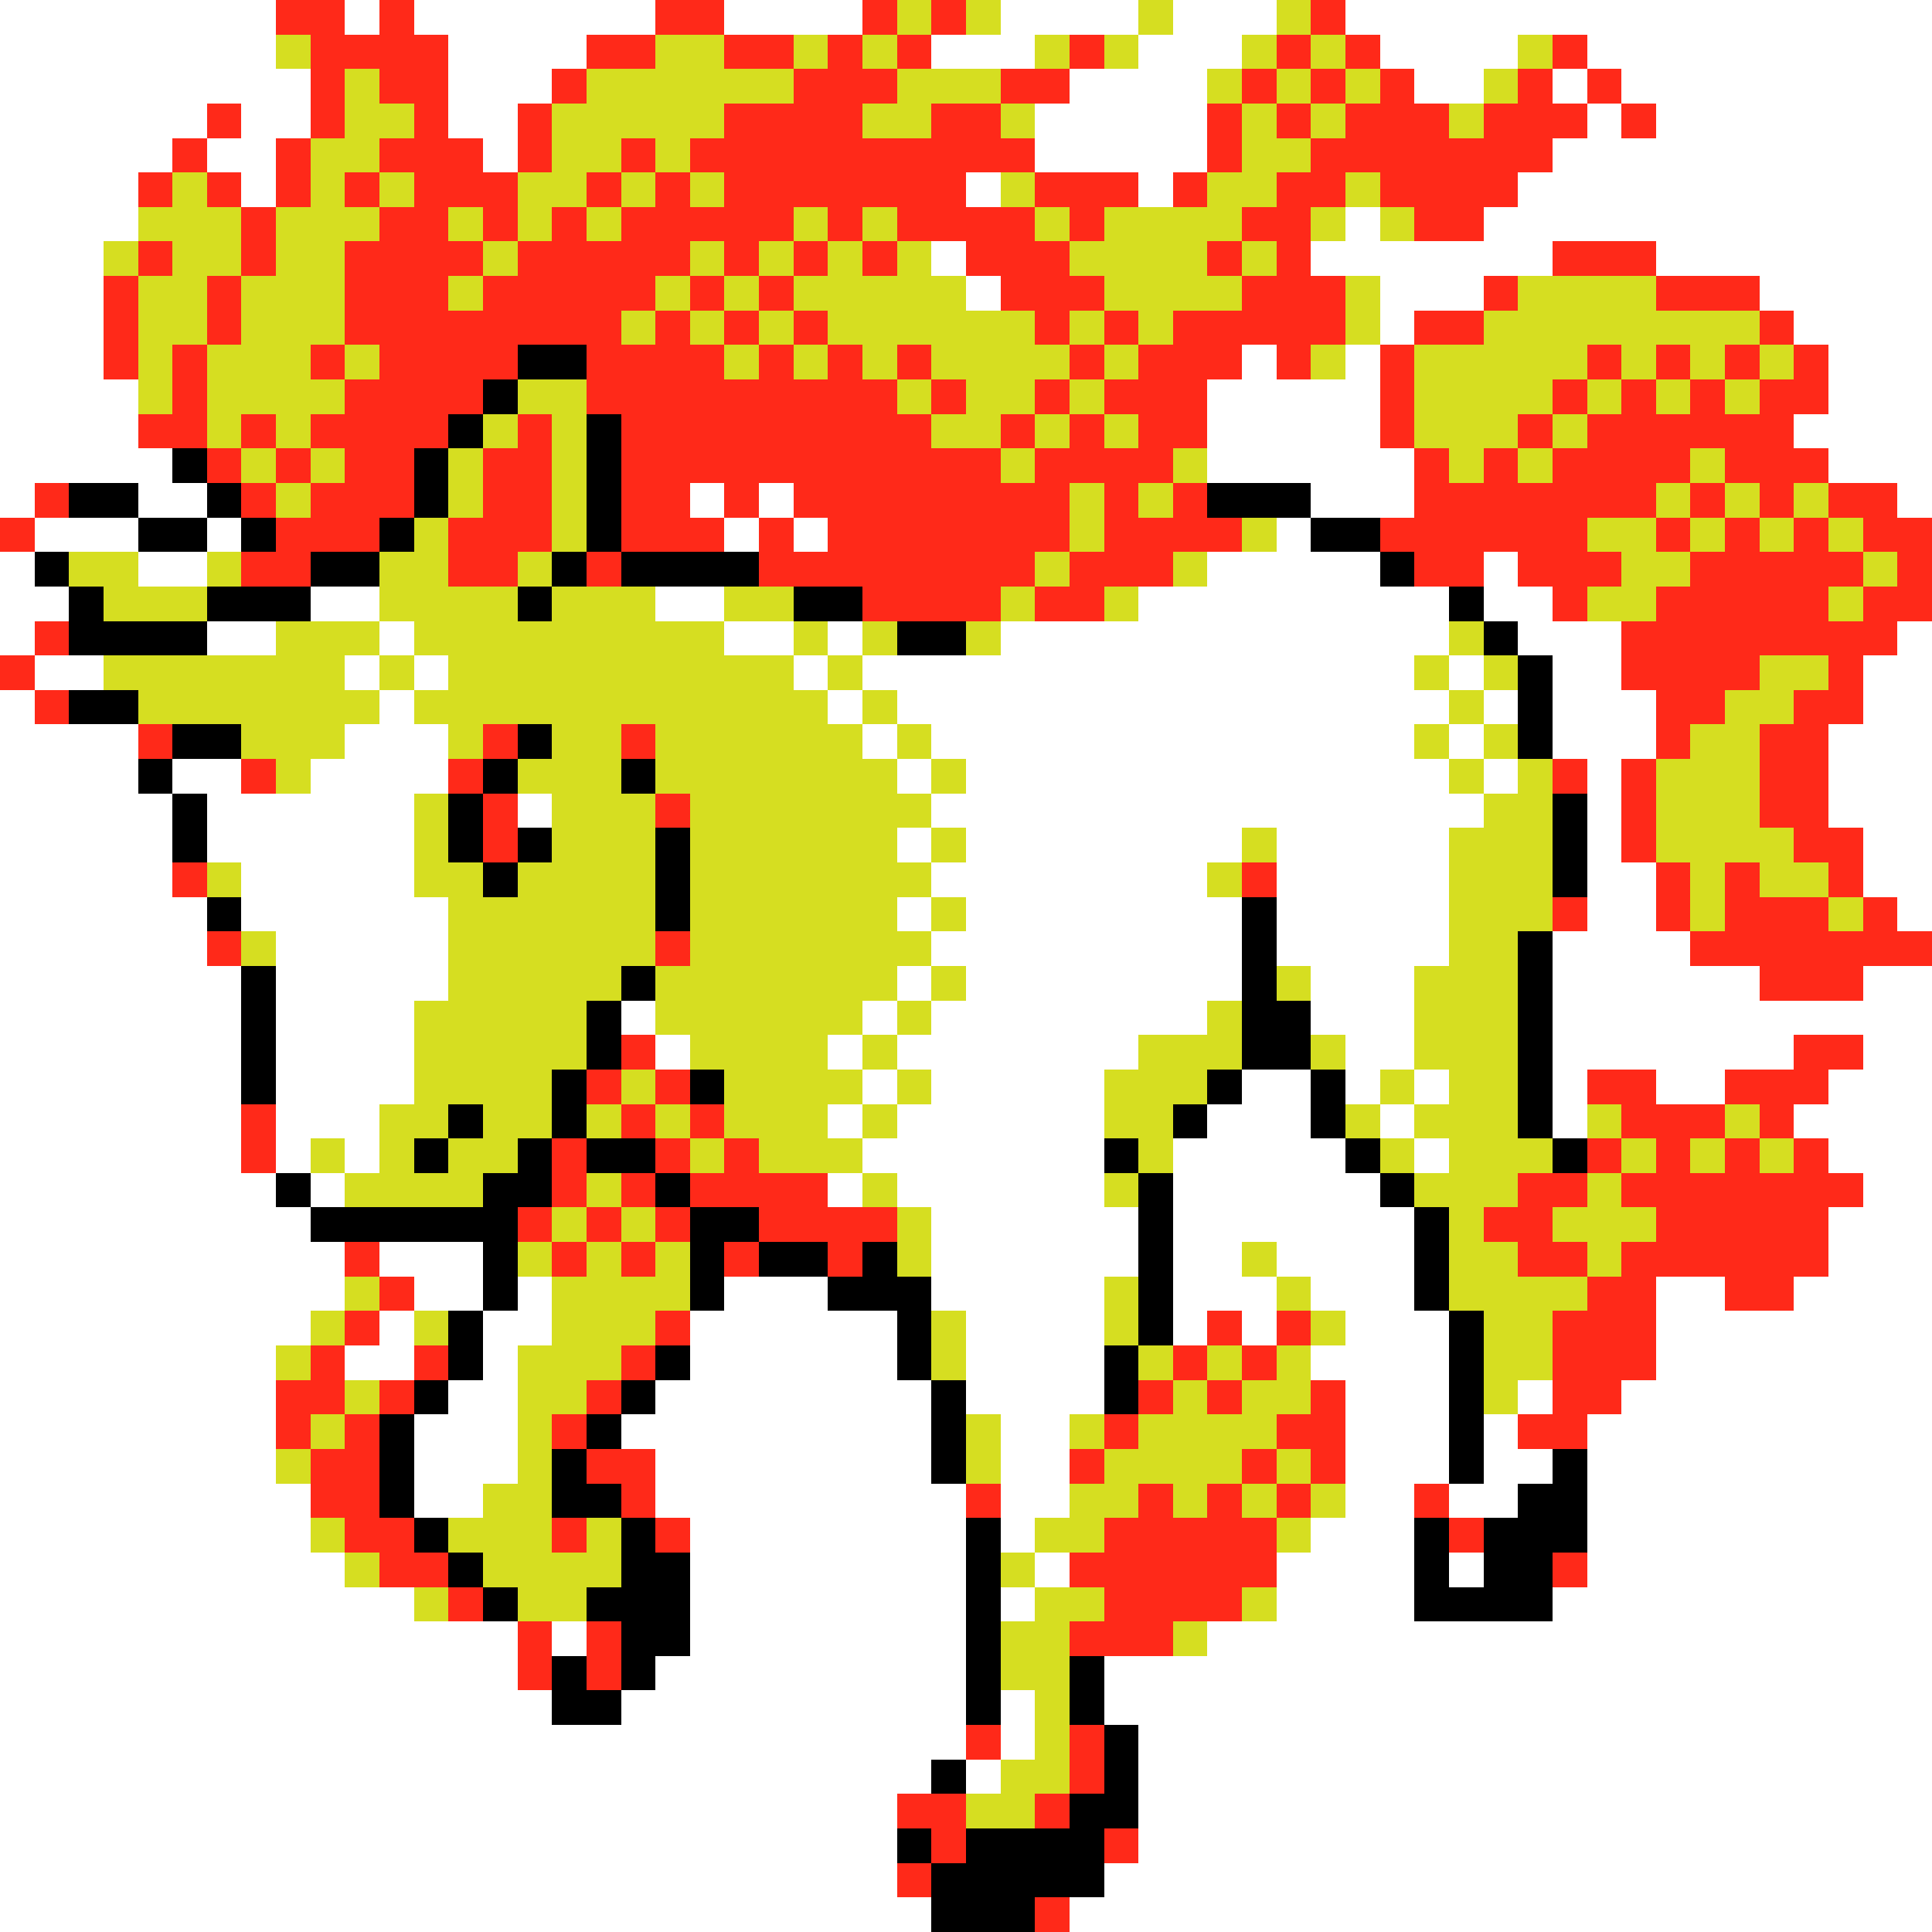<svg xmlns="http://www.w3.org/2000/svg" viewBox="0 -0.5 56 56" shape-rendering="crispEdges">
<rect x="0" y="-0.5" width="56" height="56" fill="#333333" stroke="none"/>
<path stroke="#ffffff" d="M0 0h8M10 0h1M12 0h7M21 0h4M29 0h4M34 0h3M39 0h17M0 1h8M13 1h4M27 1h3M33 1h3M40 1h4M46 1h10M0 2h9M13 2h3M31 2h4M41 2h2M45 2h1M47 2h9M0 3h6M7 3h2M13 3h2M30 3h5M46 3h1M48 3h8M0 4h5M6 4h2M14 4h1M30 4h5M45 4h11M0 5h4M7 5h1M28 5h1M33 5h1M44 5h12M0 6h4M39 6h1M43 6h13M0 7h3M27 7h1M38 7h7M48 7h8M0 8h3M28 8h1M40 8h3M51 8h5M0 9h3M40 9h1M52 9h4M0 10h3M36 10h1M39 10h1M53 10h3M0 11h4M35 11h5M53 11h3M0 12h4M35 12h5M52 12h4M0 13h5M35 13h6M53 13h3M0 14h1M4 14h2M20 14h1M22 14h1M38 14h3M55 14h1M1 15h3M6 15h1M21 15h1M23 15h1M37 15h1M0 16h1M4 16h2M35 16h5M43 16h1M0 17h2M9 17h2M19 17h2M33 17h9M43 17h2M0 18h1M6 18h2M11 18h1M21 18h2M24 18h1M29 18h13M44 18h3M55 18h1M1 19h2M10 19h1M12 19h1M23 19h1M25 19h16M42 19h1M45 19h2M54 19h2M0 20h1M11 20h1M24 20h1M26 20h16M43 20h1M45 20h3M54 20h2M0 21h4M10 21h3M25 21h1M27 21h14M42 21h1M45 21h3M53 21h3M0 22h4M5 22h2M9 22h4M26 22h1M28 22h14M43 22h1M46 22h1M53 22h3M0 23h5M6 23h6M15 23h1M27 23h16M46 23h1M53 23h3M0 24h5M6 24h6M26 24h1M28 24h8M37 24h5M46 24h1M54 24h2M0 25h5M7 25h5M27 25h8M37 25h5M46 25h2M54 25h2M0 26h6M7 26h6M26 26h1M28 26h8M37 26h5M46 26h2M55 26h1M0 27h6M8 27h5M27 27h9M37 27h5M45 27h4M0 28h7M8 28h5M26 28h1M28 28h8M38 28h3M45 28h6M54 28h2M0 29h7M8 29h4M18 29h1M25 29h1M27 29h8M38 29h3M45 29h11M0 30h7M8 30h4M19 30h1M24 30h1M26 30h7M39 30h2M45 30h7M54 30h2M0 31h7M8 31h4M25 31h1M27 31h5M36 31h2M39 31h1M41 31h1M45 31h1M48 31h2M53 31h3M0 32h7M8 32h3M24 32h1M26 32h6M35 32h3M40 32h1M45 32h1M52 32h4M0 33h7M8 33h1M10 33h1M25 33h7M34 33h5M41 33h1M53 33h3M0 34h8M9 34h1M24 34h1M26 34h6M34 34h6M54 34h2M0 35h9M27 35h6M34 35h7M53 35h3M0 36h10M11 36h3M27 36h6M34 36h2M37 36h4M53 36h3M0 37h10M12 37h2M15 37h1M21 37h3M27 37h5M34 37h3M38 37h3M48 37h2M52 37h4M0 38h9M11 38h1M14 38h2M20 38h6M28 38h4M34 38h1M36 38h1M39 38h3M48 38h8M0 39h8M10 39h2M14 39h1M20 39h6M28 39h4M38 39h4M48 39h8M0 40h8M13 40h2M19 40h8M28 40h4M39 40h3M44 40h1M47 40h9M0 41h8M12 41h3M18 41h9M29 41h2M39 41h3M43 41h1M46 41h10M0 42h8M12 42h3M19 42h8M29 42h2M39 42h3M43 42h2M46 42h10M0 43h9M12 43h2M19 43h9M29 43h2M39 43h2M42 43h2M46 43h10M0 44h9M20 44h8M29 44h1M38 44h3M46 44h10M0 45h10M20 45h8M30 45h1M37 45h4M42 45h1M46 45h10M0 46h12M20 46h8M29 46h1M37 46h4M45 46h11M0 47h15M16 47h1M20 47h8M35 47h21M0 48h15M19 48h9M32 48h24M0 49h16M18 49h10M29 49h1M32 49h24M0 50h28M29 50h1M33 50h23M0 51h27M28 51h1M33 51h23M0 52h26M33 52h23M0 53h26M33 53h23M0 54h26M32 54h24M0 55h27M31 55h25" />
<path stroke="#ff2919" d="M8 0h2M11 0h1M19 0h2M25 0h1M27 0h1M38 0h1M9 1h4M17 1h2M21 1h2M24 1h1M26 1h1M31 1h1M37 1h1M39 1h1M45 1h1M9 2h1M11 2h2M16 2h1M23 2h3M29 2h2M36 2h1M38 2h1M40 2h1M44 2h1M46 2h1M6 3h1M9 3h1M12 3h1M15 3h1M21 3h4M27 3h2M35 3h1M37 3h1M39 3h3M43 3h3M47 3h1M5 4h1M8 4h1M11 4h3M15 4h1M18 4h1M20 4h10M35 4h1M38 4h7M4 5h1M6 5h1M8 5h1M10 5h1M12 5h3M17 5h1M19 5h1M21 5h7M30 5h3M34 5h1M37 5h2M40 5h4M7 6h1M11 6h2M14 6h1M16 6h1M18 6h5M24 6h1M26 6h4M31 6h1M36 6h2M41 6h2M4 7h1M7 7h1M10 7h4M15 7h5M21 7h1M23 7h1M25 7h1M28 7h3M35 7h1M37 7h1M45 7h3M3 8h1M6 8h1M10 8h3M14 8h5M20 8h1M22 8h1M29 8h3M36 8h3M43 8h1M48 8h3M3 9h1M6 9h1M10 9h8M19 9h1M21 9h1M23 9h1M30 9h1M32 9h1M34 9h5M41 9h2M51 9h1M3 10h1M5 10h1M9 10h1M11 10h4M17 10h4M22 10h1M24 10h1M26 10h1M31 10h1M33 10h3M37 10h1M40 10h1M46 10h1M48 10h1M50 10h1M52 10h1M5 11h1M10 11h4M17 11h9M27 11h1M30 11h1M32 11h3M40 11h1M45 11h1M47 11h1M49 11h1M51 11h2M4 12h2M7 12h1M9 12h4M15 12h1M18 12h9M29 12h1M31 12h1M33 12h2M40 12h1M44 12h1M46 12h6M6 13h1M8 13h1M10 13h2M14 13h2M18 13h11M30 13h4M41 13h1M43 13h1M45 13h4M50 13h3M1 14h1M7 14h1M9 14h3M14 14h2M18 14h2M21 14h1M23 14h8M32 14h1M34 14h1M41 14h7M49 14h1M51 14h1M53 14h2M0 15h1M8 15h3M13 15h3M18 15h3M22 15h1M24 15h7M32 15h4M40 15h6M48 15h1M50 15h1M52 15h1M54 15h2M7 16h2M13 16h2M17 16h1M22 16h8M31 16h3M41 16h2M44 16h3M49 16h5M55 16h1M25 17h4M30 17h2M45 17h1M48 17h5M54 17h2M1 18h1M47 18h8M0 19h1M47 19h4M53 19h1M1 20h1M48 20h2M52 20h2M4 21h1M14 21h1M18 21h1M48 21h1M51 21h2M7 22h1M13 22h1M45 22h1M47 22h1M51 22h2M14 23h1M19 23h1M47 23h1M51 23h2M14 24h1M47 24h1M52 24h2M5 25h1M36 25h1M48 25h1M50 25h1M53 25h1M45 26h1M48 26h1M50 26h3M54 26h1M6 27h1M19 27h1M49 27h7M51 28h3M18 30h1M52 30h2M17 31h1M19 31h1M46 31h2M50 31h3M7 32h1M18 32h1M20 32h1M47 32h3M51 32h1M7 33h1M16 33h1M19 33h1M21 33h1M46 33h1M48 33h1M50 33h1M52 33h1M16 34h1M18 34h1M20 34h4M44 34h2M47 34h7M15 35h1M17 35h1M19 35h1M22 35h4M43 35h2M48 35h5M10 36h1M16 36h1M18 36h1M21 36h1M24 36h1M44 36h2M47 36h6M11 37h1M46 37h2M50 37h2M10 38h1M19 38h1M35 38h1M37 38h1M45 38h3M9 39h1M12 39h1M18 39h1M34 39h1M36 39h1M45 39h3M8 40h2M11 40h1M17 40h1M33 40h1M35 40h1M38 40h1M45 40h2M8 41h1M10 41h1M16 41h1M32 41h1M37 41h2M44 41h2M9 42h2M17 42h2M31 42h1M36 42h1M38 42h1M9 43h2M18 43h1M28 43h1M33 43h1M35 43h1M37 43h1M41 43h1M10 44h2M16 44h1M19 44h1M32 44h5M42 44h1M11 45h2M31 45h6M45 45h1M13 46h1M32 46h4M15 47h1M17 47h1M31 47h3M15 48h1M17 48h1M28 50h1M31 50h1M31 51h1M26 52h2M30 52h1M27 53h1M32 53h1M26 54h1M30 55h1" />
<path stroke="#d6de21" d="M26 0h1M28 0h1M33 0h1M37 0h1M8 1h1M19 1h2M23 1h1M25 1h1M30 1h1M32 1h1M36 1h1M38 1h1M44 1h1M10 2h1M17 2h6M26 2h3M35 2h1M37 2h1M39 2h1M43 2h1M10 3h2M16 3h5M25 3h2M29 3h1M36 3h1M38 3h1M42 3h1M9 4h2M16 4h2M19 4h1M36 4h2M5 5h1M9 5h1M11 5h1M15 5h2M18 5h1M20 5h1M29 5h1M35 5h2M39 5h1M4 6h3M8 6h3M13 6h1M15 6h1M17 6h1M23 6h1M25 6h1M30 6h1M32 6h4M38 6h1M40 6h1M3 7h1M5 7h2M8 7h2M14 7h1M20 7h1M22 7h1M24 7h1M26 7h1M31 7h4M36 7h1M4 8h2M7 8h3M13 8h1M19 8h1M21 8h1M23 8h5M32 8h4M39 8h1M44 8h4M4 9h2M7 9h3M18 9h1M20 9h1M22 9h1M24 9h6M31 9h1M33 9h1M39 9h1M43 9h8M4 10h1M6 10h3M10 10h1M21 10h1M23 10h1M25 10h1M27 10h4M32 10h1M38 10h1M41 10h5M47 10h1M49 10h1M51 10h1M4 11h1M6 11h4M15 11h2M26 11h1M28 11h2M31 11h1M41 11h4M46 11h1M48 11h1M50 11h1M6 12h1M8 12h1M14 12h1M16 12h1M27 12h2M30 12h1M32 12h1M41 12h3M45 12h1M7 13h1M9 13h1M13 13h1M16 13h1M29 13h1M34 13h1M42 13h1M44 13h1M49 13h1M8 14h1M13 14h1M16 14h1M31 14h1M33 14h1M48 14h1M50 14h1M52 14h1M12 15h1M16 15h1M31 15h1M36 15h1M46 15h2M49 15h1M51 15h1M53 15h1M2 16h2M6 16h1M11 16h2M15 16h1M30 16h1M34 16h1M47 16h2M54 16h1M3 17h3M11 17h4M16 17h3M21 17h2M29 17h1M32 17h1M46 17h2M53 17h1M8 18h3M12 18h9M23 18h1M25 18h1M28 18h1M42 18h1M3 19h7M11 19h1M13 19h10M24 19h1M41 19h1M43 19h1M51 19h2M4 20h7M12 20h12M25 20h1M42 20h1M50 20h2M7 21h3M13 21h1M16 21h2M19 21h6M26 21h1M41 21h1M43 21h1M49 21h2M8 22h1M15 22h3M19 22h7M27 22h1M42 22h1M44 22h1M48 22h3M12 23h1M16 23h3M20 23h7M43 23h2M48 23h3M12 24h1M16 24h3M20 24h6M27 24h1M36 24h1M42 24h3M48 24h4M6 25h1M12 25h2M15 25h4M20 25h7M35 25h1M42 25h3M49 25h1M51 25h2M13 26h6M20 26h6M27 26h1M42 26h3M49 26h1M53 26h1M7 27h1M13 27h6M20 27h7M42 27h2M13 28h5M19 28h7M27 28h1M37 28h1M41 28h3M12 29h5M19 29h6M26 29h1M35 29h1M41 29h3M12 30h5M20 30h4M25 30h1M33 30h3M38 30h1M41 30h3M12 31h4M18 31h1M21 31h4M26 31h1M32 31h3M40 31h1M42 31h2M11 32h2M14 32h2M17 32h1M19 32h1M21 32h3M25 32h1M32 32h2M39 32h1M41 32h3M46 32h1M50 32h1M9 33h1M11 33h1M13 33h2M20 33h1M22 33h3M33 33h1M40 33h1M42 33h3M47 33h1M49 33h1M51 33h1M10 34h4M17 34h1M25 34h1M32 34h1M41 34h3M46 34h1M16 35h1M18 35h1M26 35h1M42 35h1M45 35h3M15 36h1M17 36h1M19 36h1M26 36h1M36 36h1M42 36h2M46 36h1M10 37h1M16 37h4M32 37h1M37 37h1M42 37h4M9 38h1M12 38h1M16 38h3M27 38h1M32 38h1M38 38h1M43 38h2M8 39h1M15 39h3M27 39h1M33 39h1M35 39h1M37 39h1M43 39h2M10 40h1M15 40h2M34 40h1M36 40h2M43 40h1M9 41h1M15 41h1M28 41h1M31 41h1M33 41h4M8 42h1M15 42h1M28 42h1M32 42h4M37 42h1M14 43h2M31 43h2M34 43h1M36 43h1M38 43h1M9 44h1M13 44h3M17 44h1M30 44h2M37 44h1M10 45h1M14 45h4M29 45h1M12 46h1M15 46h2M30 46h2M36 46h1M29 47h2M34 47h1M29 48h2M30 49h1M30 50h1M29 51h2M28 52h2" />
<path stroke="#000000" d="M15 10h2M14 11h1M13 12h1M17 12h1M5 13h1M12 13h1M17 13h1M2 14h2M6 14h1M12 14h1M17 14h1M35 14h3M4 15h2M7 15h1M11 15h1M17 15h1M38 15h2M1 16h1M9 16h2M16 16h1M18 16h4M40 16h1M2 17h1M6 17h3M15 17h1M23 17h2M42 17h1M2 18h4M26 18h2M43 18h1M44 19h1M2 20h2M44 20h1M5 21h2M15 21h1M44 21h1M4 22h1M14 22h1M18 22h1M5 23h1M13 23h1M45 23h1M5 24h1M13 24h1M15 24h1M19 24h1M45 24h1M14 25h1M19 25h1M45 25h1M6 26h1M19 26h1M36 26h1M36 27h1M44 27h1M7 28h1M18 28h1M36 28h1M44 28h1M7 29h1M17 29h1M36 29h2M44 29h1M7 30h1M17 30h1M36 30h2M44 30h1M7 31h1M16 31h1M20 31h1M35 31h1M38 31h1M44 31h1M13 32h1M16 32h1M34 32h1M38 32h1M44 32h1M12 33h1M15 33h1M17 33h2M32 33h1M39 33h1M45 33h1M8 34h1M14 34h2M19 34h1M33 34h1M40 34h1M9 35h6M20 35h2M33 35h1M41 35h1M14 36h1M20 36h1M22 36h2M25 36h1M33 36h1M41 36h1M14 37h1M20 37h1M24 37h3M33 37h1M41 37h1M13 38h1M26 38h1M33 38h1M42 38h1M13 39h1M19 39h1M26 39h1M32 39h1M42 39h1M12 40h1M18 40h1M27 40h1M32 40h1M42 40h1M11 41h1M17 41h1M27 41h1M42 41h1M11 42h1M16 42h1M27 42h1M42 42h1M45 42h1M11 43h1M16 43h2M44 43h2M12 44h1M18 44h1M28 44h1M41 44h1M43 44h3M13 45h1M18 45h2M28 45h1M41 45h1M43 45h2M14 46h1M17 46h3M28 46h1M41 46h4M18 47h2M28 47h1M16 48h1M18 48h1M28 48h1M31 48h1M16 49h2M28 49h1M31 49h1M32 50h1M27 51h1M32 51h1M31 52h2M26 53h1M28 53h4M27 54h5M27 55h3" />
</svg>